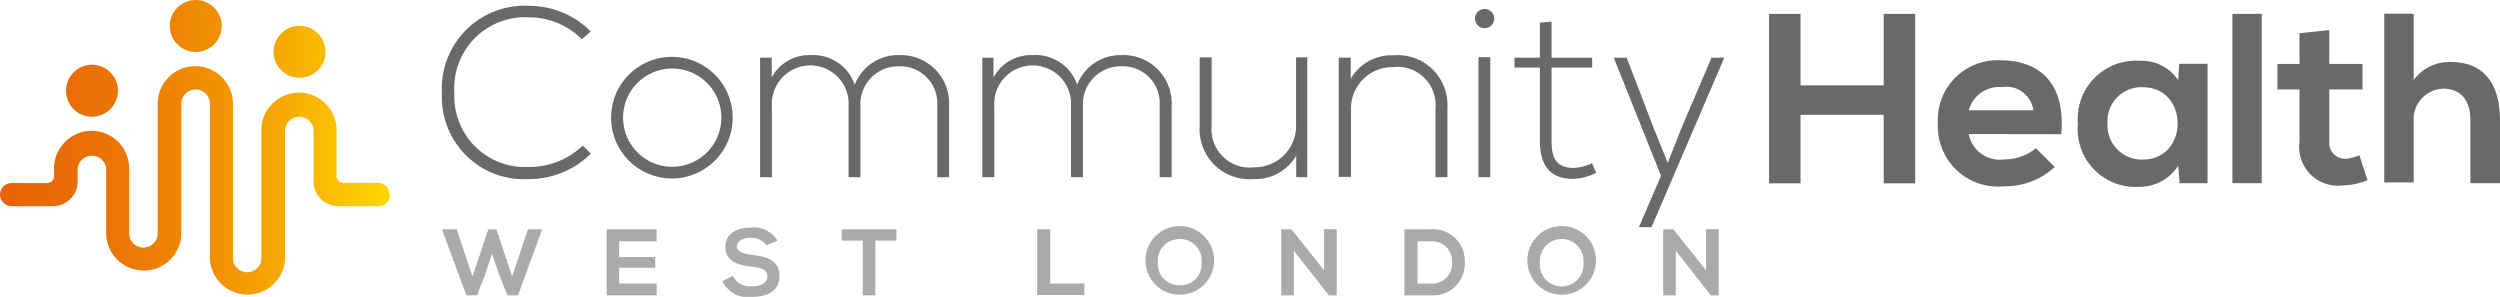 <svg id="Layer_1" data-name="Layer 1" xmlns="http://www.w3.org/2000/svg" xmlns:xlink="http://www.w3.org/1999/xlink" viewBox="0 0 158.73 18.85"><defs><style>.cls-1{fill:url(#linear-gradient);}.cls-2{fill:url(#linear-gradient-2);}.cls-3{fill:url(#linear-gradient-3);}.cls-4{fill:url(#linear-gradient-4);}.cls-5{fill:#696969;}.cls-6{fill:#aaa;}</style><linearGradient id="linear-gradient" x1="24.78" y1="11.53" x2="0" y2="11.53" gradientUnits="userSpaceOnUse"><stop offset="0" stop-color="#ffd800"/><stop offset="0.17" stop-color="#f9bb02"/><stop offset="0.41" stop-color="#f29503"/><stop offset="0.64" stop-color="#ec7a05"/><stop offset="0.85" stop-color="#e96a06"/><stop offset="1" stop-color="#e86406"/></linearGradient><linearGradient id="linear-gradient-2" x1="24.78" y1="1.65" y2="1.65" xlink:href="#linear-gradient"/><linearGradient id="linear-gradient-3" x1="24.78" y1="3.29" y2="3.29" xlink:href="#linear-gradient"/><linearGradient id="linear-gradient-4" x1="24.78" y1="5.76" y2="5.76" xlink:href="#linear-gradient"/></defs><path class="cls-1" d="M24.78,12.35a.74.74,0,0,1-.74.74H21.49a1.58,1.58,0,0,1-.58-.11,1.55,1.55,0,0,1-1-1.45V8.23a.91.91,0,0,0-1.81,0v8.24a2.39,2.39,0,0,1-4.77,0V6.59a.91.91,0,0,0-1.82,0v8.23a2.48,2.48,0,0,1-.06.54,2.39,2.39,0,0,1-4.71-.54V10.7a.91.91,0,0,0-1.81,0v.82a1.64,1.64,0,0,1-.08.5,1.61,1.61,0,0,1-.4.63,1.58,1.58,0,0,1-1.09.44H.74A.74.74,0,0,1,0,12.36a.77.77,0,0,1,.2-.51h0a.75.75,0,0,1,.54-.23H3a.43.43,0,0,0,.43-.43V10.7a2.33,2.33,0,0,1,.47-1.42,2.38,2.38,0,0,1,4.3,1.42v4.12a.88.88,0,0,0,.29.66h0a.91.91,0,0,0,1.23,0h0a.88.88,0,0,0,.29-.66V6.59a2.39,2.39,0,1,1,4.78,0v9.88a.91.91,0,0,0,1.81,0V8.23a2.33,2.33,0,0,1,.06-.53,2.39,2.39,0,0,1,4.71.53v2.95a.43.43,0,0,0,.43.43H24a.74.74,0,0,1,.74.74Z"/><circle class="cls-2" cx="12.43" cy="1.65" r="1.65"/><circle class="cls-3" cx="19.02" cy="3.29" r="1.65"/><circle class="cls-4" cx="5.84" cy="5.76" r="1.65"/><path class="cls-5" d="M37.51,9.76a5.58,5.58,0,0,1-3.92,1.61,5.21,5.21,0,0,1-5.53-5.44A5.26,5.26,0,0,1,33.59.37,5.53,5.53,0,0,1,37.51,2l-.57.49A4.72,4.72,0,0,0,33.59,1.1a4.5,4.5,0,0,0-4.74,4.8,4.49,4.49,0,0,0,4.74,4.7A4.86,4.86,0,0,0,37,9.24Z"/><path class="cls-5" d="M38.8,7.47a3.86,3.86,0,1,1,7.72,0,3.86,3.86,0,1,1-7.72,0Zm7,0a3.12,3.12,0,1,0-6.24,0,3.12,3.12,0,1,0,6.24,0Z"/><path class="cls-5" d="M59.51,11.25V6.7a2.35,2.35,0,0,0-2.43-2.49,2.4,2.4,0,0,0-2.45,2.54v4.5h-.75V6.75a2.44,2.44,0,1,0-4.87,0v4.5h-.75V3.66H49l0,1.26A2.67,2.67,0,0,1,51.45,3.5a2.79,2.79,0,0,1,2.82,1.88A2.93,2.93,0,0,1,57.08,3.5a3.06,3.06,0,0,1,3.18,3.2v4.55Z"/><path class="cls-5" d="M73.63,11.25V6.7a2.34,2.34,0,0,0-2.42-2.49,2.4,2.4,0,0,0-2.45,2.54v4.5H68V6.75a2.44,2.44,0,1,0-4.87,0v4.5h-.76V3.66h.71V4.92A2.7,2.7,0,0,1,65.58,3.5a2.78,2.78,0,0,1,2.81,1.88A2.94,2.94,0,0,1,71.21,3.5a3.06,3.06,0,0,1,3.18,3.2v4.55Z"/><path class="cls-5" d="M82.3,11.25V9.88a3,3,0,0,1-2.7,1.49A3.17,3.17,0,0,1,76.17,8V3.64h.76V8a2.42,2.42,0,0,0,2.7,2.62,2.63,2.63,0,0,0,2.66-2.76V3.64H83v7.61Z"/><path class="cls-5" d="M85.76,3.66V5a3,3,0,0,1,2.71-1.49A3.17,3.17,0,0,1,91.9,6.87v4.38h-.76V6.88a2.42,2.42,0,0,0-2.7-2.62A2.63,2.63,0,0,0,85.78,7v4.23H85V3.66Z"/><path class="cls-5" d="M94.87,1.18a.61.61,0,0,1-1.22,0A.61.61,0,0,1,94.87,1.18Zm-1,2.45v7.62h.75V3.63Z"/><path class="cls-5" d="M98.51,1.37V3.66h2.58v.63H98.51V8.91c0,1,.21,1.75,1.4,1.75a2.9,2.9,0,0,0,1.17-.3l.26.61a3.38,3.38,0,0,1-1.43.39c-1.62,0-2.14-1-2.14-2.45V4.29H96.16V3.66h1.61V1.44Z"/><path class="cls-5" d="M109.48,3.66l-4.62,10.76h-.8l1.4-3.26-3-7.5h.82L105,8.14l.89,2.2.87-2.21,1.91-4.47Z"/><path class="cls-5" d="M119.6,11.64V7.29h-5.28v4.35h-2V.88h2V5.42h5.28V.88h2V11.64Z"/><path class="cls-5" d="M125,8.51a2,2,0,0,0,2.26,1.61,3.09,3.09,0,0,0,2-.71l1.2,1.19a4.65,4.65,0,0,1-3.26,1.23,3.82,3.82,0,0,1-4.16-4,3.79,3.79,0,0,1,4-4c2.54,0,4.12,1.56,3.83,4.69ZM129.1,7a1.73,1.73,0,0,0-2-1.47A2,2,0,0,0,125,7Z"/><path class="cls-5" d="M138.36,4.05h1.8v7.58h-1.77l-.09-1.11a2.9,2.9,0,0,1-2.46,1.34,3.67,3.67,0,0,1-3.91-4,3.7,3.7,0,0,1,3.95-4,2.79,2.79,0,0,1,2.42,1.23Zm-4.55,3.78a2.17,2.17,0,0,0,2.24,2.3c2.95,0,2.95-4.59,0-4.59A2.15,2.15,0,0,0,133.81,7.83Z"/><path class="cls-5" d="M143.6.88V11.63h-1.86V.88Z"/><path class="cls-5" d="M147.89,1.91V4.06H150V5.68h-2.11V9a1,1,0,0,0,1,1.08,2.31,2.31,0,0,0,.91-.23l.52,1.59a4.23,4.23,0,0,1-1.55.33A2.46,2.46,0,0,1,146,9V5.68H144.6V4.06H146V2.11Z"/><path class="cls-5" d="M153.25.87V5.08a2.8,2.8,0,0,1,2.37-1.14c2.15,0,3.11,1.46,3.11,3.69v4h-1.88v-4c0-1.38-.72-2-1.72-2a1.94,1.94,0,0,0-1.88,2.07v3.88h-1.87V.87Z"/><path class="cls-6" d="M32.89,18.75h-.67l-.53-1.32-.45-1.32-.44,1.33-.51,1.31h-.68l-1.55-4.19H29l1,3,1-3h.52l1,3,1-3h.9Z"/><path class="cls-6" d="M41.69,18.75H38.52V14.56h3.17v.76H39.31v1H41.6V17H39.31V18h2.38Z"/><path class="cls-6" d="M48.67,15.57a1.2,1.2,0,0,0-1-.47c-.59,0-.88.25-.88.56s.44.47,1,.53c.88.1,1.7.33,1.7,1.33s-.83,1.33-1.78,1.33a1.75,1.75,0,0,1-1.84-1l.66-.34a1.22,1.22,0,0,0,1.19.67c.51,0,1-.18,1-.63s-.42-.56-1-.62c-.87-.1-1.66-.33-1.66-1.26s.85-1.22,1.63-1.22a1.72,1.72,0,0,1,1.67.83Z"/><path class="cls-6" d="M54.78,15.28H53.44v-.72h3.48v.72H55.58v3.47h-.8Z"/><path class="cls-6" d="M66.68,14.56V18h2.17v.73h-3V14.56Z"/><path class="cls-6" d="M77.08,16.68a2.18,2.18,0,0,1-4.35,0,2.18,2.18,0,1,1,4.35,0Zm-3.57,0a1.35,1.35,0,0,0,1.4,1.43,1.33,1.33,0,0,0,1.38-1.43,1.36,1.36,0,0,0-1.38-1.5A1.38,1.38,0,0,0,73.51,16.69Z"/><path class="cls-6" d="M84.07,14.55h.8v4.2h-.5l-2.22-2.83v2.83h-.8V14.56H82l2.07,2.6Z"/><path class="cls-6" d="M93,16.62a2,2,0,0,1-2.11,2.13H89.17V14.56h1.67A2,2,0,0,1,93,16.62ZM90,18h.87a1.25,1.25,0,0,0,1.32-1.38,1.25,1.25,0,0,0-1.32-1.3H90Z"/><path class="cls-6" d="M101.33,16.68a2.18,2.18,0,0,1-4.35,0,2.18,2.18,0,1,1,4.35,0Zm-3.56,0a1.39,1.39,0,1,0,2.77,0,1.39,1.39,0,1,0-2.77,0Z"/><path class="cls-6" d="M108.32,14.55h.8v4.2h-.5l-2.22-2.83v2.83h-.8V14.56h.65l2.07,2.6Z"/></svg>